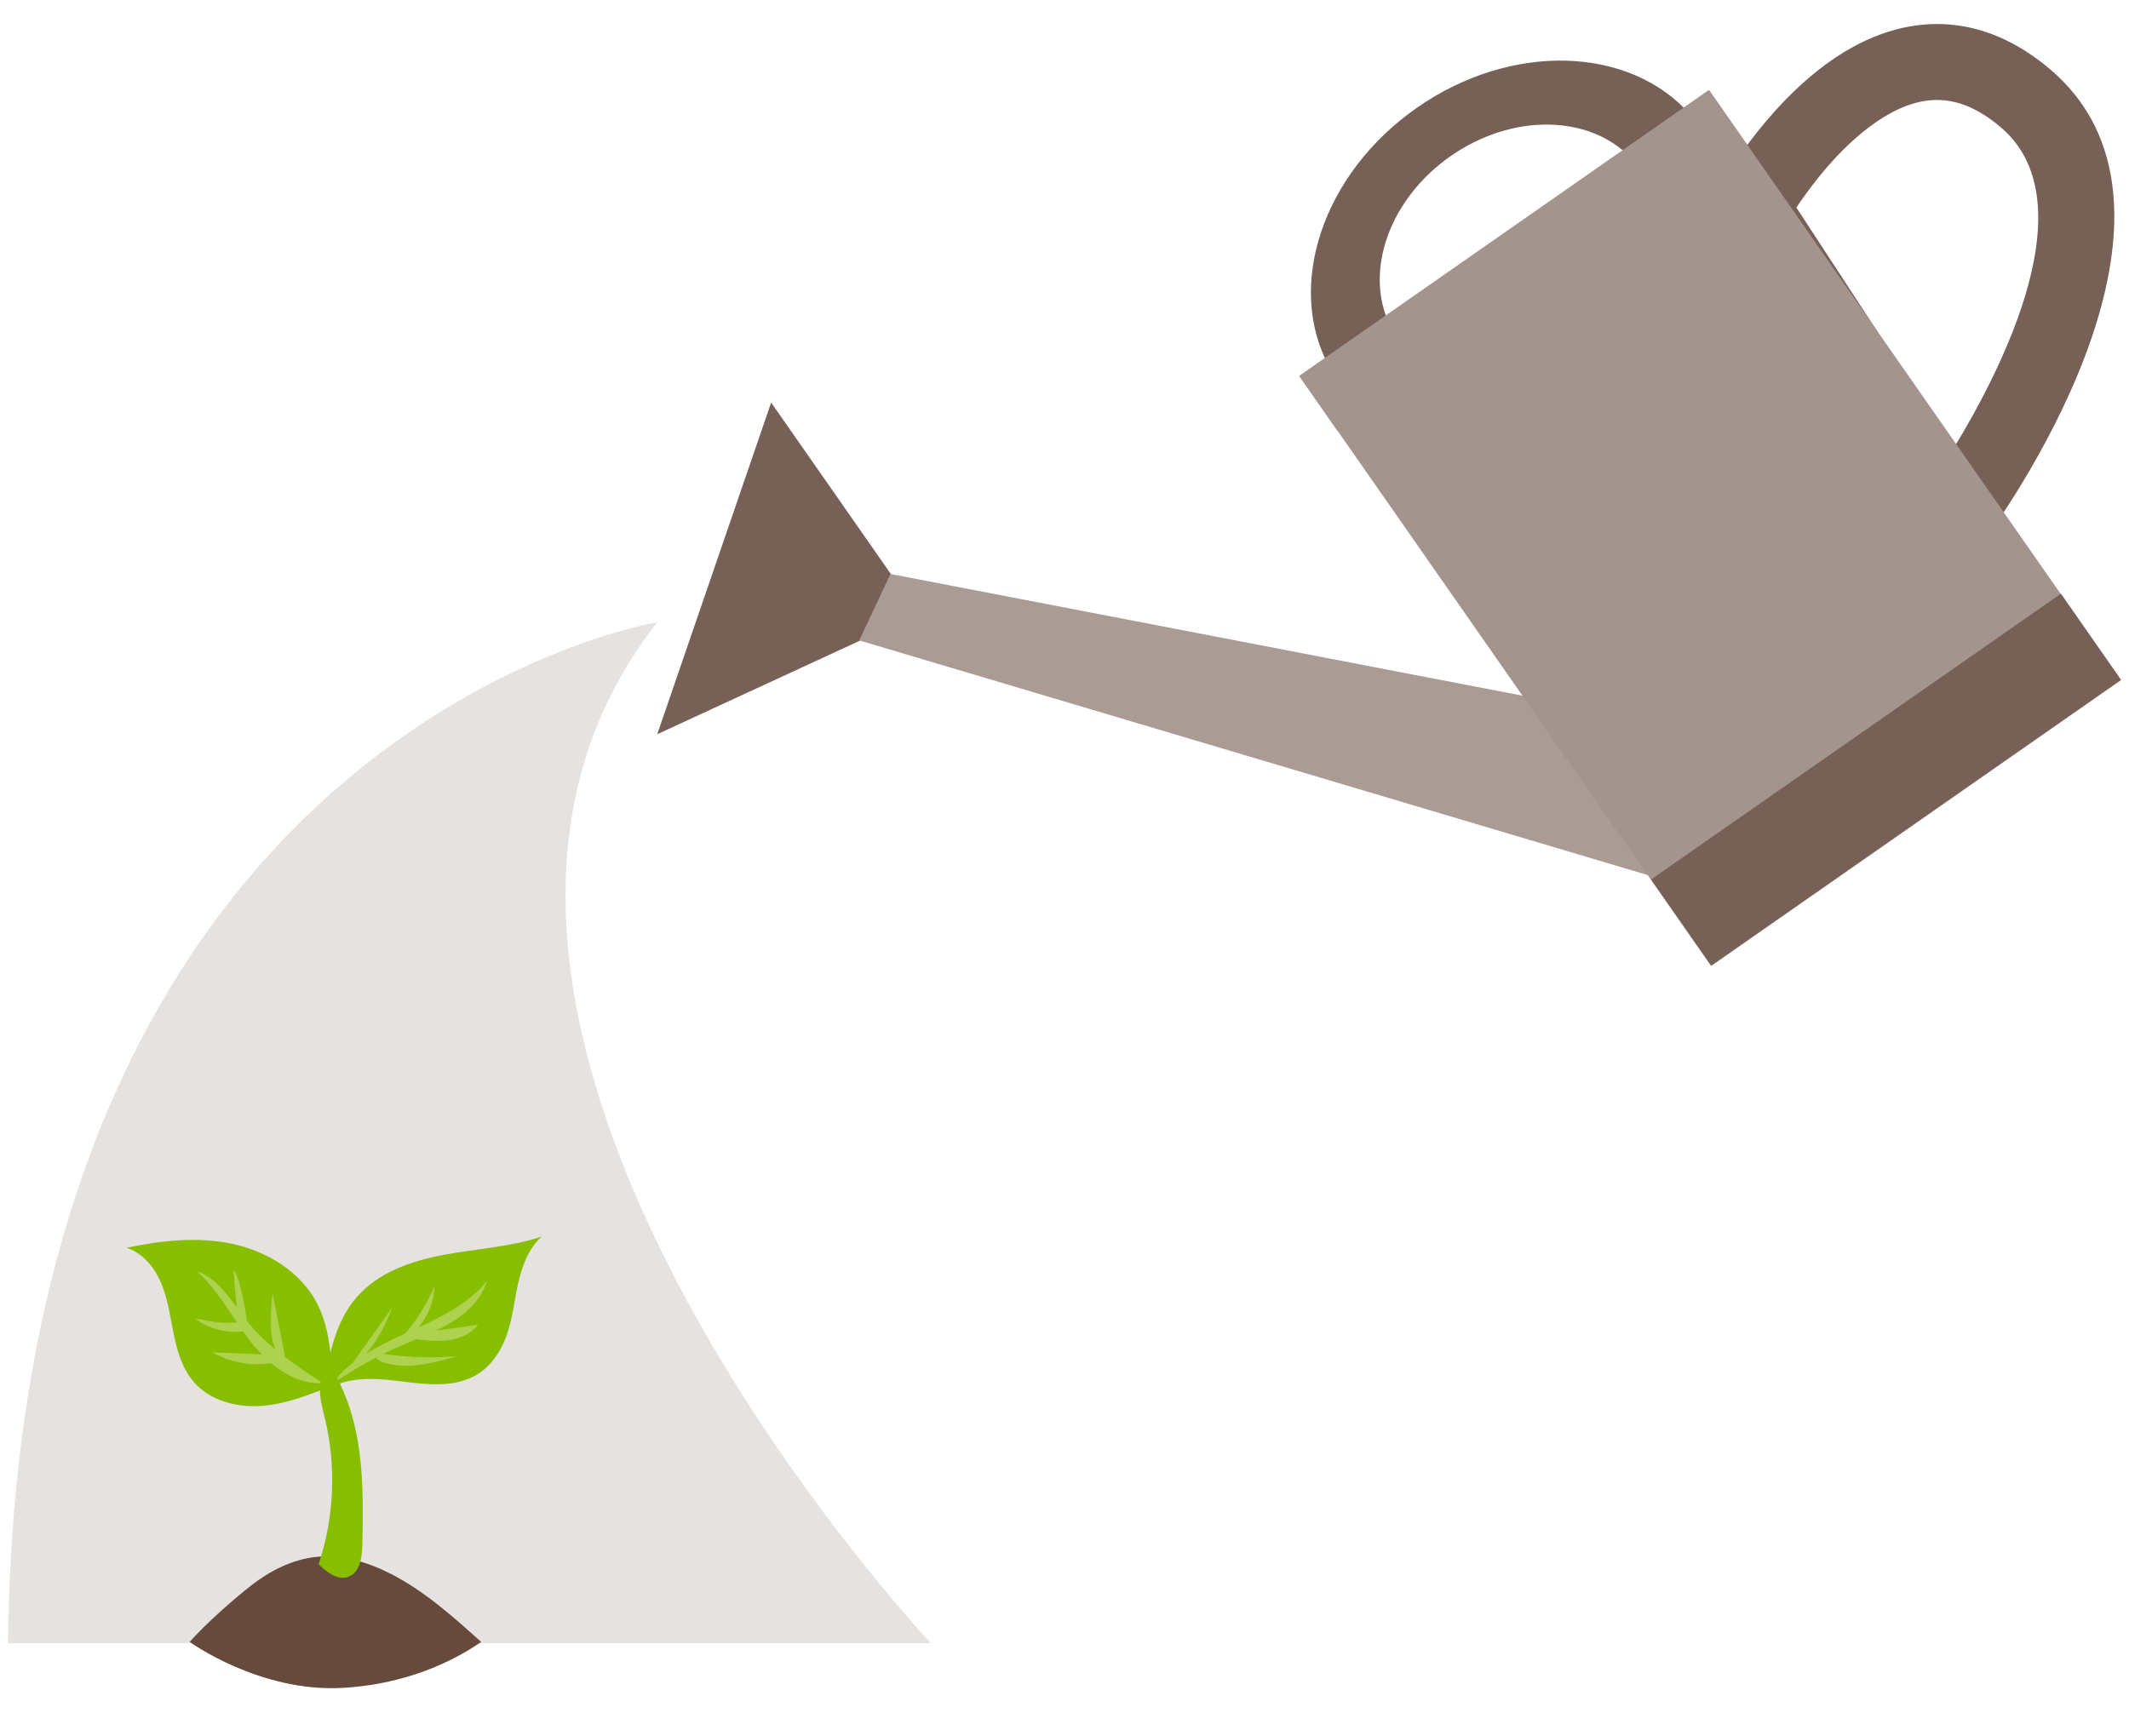 <svg width="38" height="31" viewBox="0 0 38 31" fill="none" xmlns="http://www.w3.org/2000/svg">
<path d="M11.731 11.11C11.731 11.11 0.321 12.953 0.143 29.337H16.616C16.616 29.337 6.154 18.206 11.731 11.11Z" fill="#E6E2E0"/>
<path d="M3.385 29.313C3.666 28.996 4.151 28.564 4.485 28.304C4.819 28.044 5.212 27.843 5.633 27.797C6.092 27.747 6.555 27.884 6.966 28.093C7.572 28.401 8.084 28.86 8.589 29.314C7.868 29.809 7.006 30.081 6.134 30.133C4.639 30.224 3.385 29.313 3.385 29.313Z" fill="#664A3B"/>
<path d="M9.033 23.868C8.933 24.135 8.765 24.384 8.523 24.534C8.119 24.784 7.604 24.718 7.134 24.658C6.664 24.598 6.136 24.567 5.767 24.864C5.857 24.263 5.963 23.629 6.358 23.168C6.743 22.717 7.341 22.511 7.923 22.402C8.506 22.294 9.106 22.264 9.669 22.076C9.429 22.291 9.314 22.612 9.245 22.927C9.176 23.241 9.145 23.566 9.033 23.868Z" fill="#87BE00"/>
<path d="M7.186 24.012C6.741 24.203 6.316 24.44 5.918 24.715C6.584 23.809 7.994 23.743 8.696 22.863C8.601 23.177 8.354 23.424 8.076 23.597C7.798 23.77 7.487 23.881 7.186 24.012Z" fill="#ADD250"/>
<path d="M7.006 23.335C6.743 23.704 6.48 24.074 6.217 24.444C6.605 24.193 6.841 23.765 7.006 23.335Z" fill="#ADD250"/>
<path d="M7.753 22.957C7.614 23.301 7.411 23.619 7.156 23.89C7.256 23.817 7.279 23.899 7.369 23.815C7.421 23.766 7.753 23.424 7.753 22.957Z" fill="#ADD250"/>
<path d="M7.369 23.813C7.35 23.816 7.329 23.82 7.32 23.837C7.302 23.871 7.353 23.899 7.392 23.903C7.594 23.929 7.8 23.954 8.003 23.927C8.206 23.9 8.409 23.812 8.534 23.65C8.145 23.705 7.757 23.759 7.369 23.813Z" fill="#ADD250"/>
<path d="M8.157 24.211C7.662 24.256 7.161 24.232 6.672 24.141C6.667 24.24 6.776 24.305 6.872 24.332C7.291 24.455 7.739 24.333 8.157 24.211Z" fill="#ADD250"/>
<path d="M5.652 23.256C5.356 22.697 4.762 22.337 4.142 22.206C3.523 22.074 2.878 22.146 2.258 22.277C2.555 22.37 2.769 22.64 2.885 22.928C3.002 23.216 3.041 23.53 3.104 23.834C3.167 24.139 3.261 24.449 3.468 24.682C3.759 25.012 4.234 25.133 4.673 25.099C5.112 25.066 5.53 24.899 5.938 24.733C5.915 24.228 5.888 23.704 5.652 23.256Z" fill="#87BE00"/>
<path d="M4.416 23.594C4.146 23.258 3.922 22.835 3.514 22.694C3.904 23.043 4.144 23.523 4.462 23.938C4.781 24.352 5.242 24.724 5.765 24.694C5.277 24.375 4.782 24.048 4.416 23.594Z" fill="#ADD250"/>
<path d="M4.865 23.098C4.841 23.326 4.817 23.555 4.842 23.783C4.867 24.011 4.946 24.239 5.103 24.406C5.095 24.248 5.064 24.094 5.033 23.94C4.977 23.659 4.921 23.378 4.865 23.098Z" fill="#ADD250"/>
<path d="M4.252 23.652C4.281 23.712 4.382 23.678 4.401 23.616C4.42 23.554 4.278 22.747 4.165 22.675C4.194 23 4.223 23.326 4.252 23.652Z" fill="#ADD250"/>
<path d="M4.33 23.767C4.364 23.763 4.403 23.754 4.42 23.724C4.438 23.691 4.418 23.646 4.386 23.625C4.353 23.604 4.312 23.591 4.274 23.597C3.955 23.651 3.795 23.586 3.483 23.54C3.722 23.721 4.033 23.805 4.33 23.767Z" fill="#ADD250"/>
<path d="M3.794 24.143C4.151 24.35 4.591 24.409 4.99 24.305C4.978 24.267 4.965 24.229 4.953 24.191C4.567 24.175 4.181 24.158 3.794 24.143Z" fill="#ADD250"/>
<path d="M6.211 28.153C6.423 28.081 6.463 27.804 6.468 27.581C6.478 27.029 6.488 26.474 6.416 25.927C6.343 25.379 6.185 24.835 5.882 24.373C5.756 24.488 5.708 24.668 5.711 24.838C5.715 25.008 5.763 25.174 5.803 25.34C6.005 26.19 5.964 27.097 5.687 27.926C5.831 28.066 6.021 28.218 6.211 28.153Z" fill="#87BE00"/>
<path d="M13.764 7.187L11.731 13.108L16.132 11.076L15.975 10.354L13.764 7.187Z" fill="#776056"/>
<path d="M24.803 5.796C24.349 4.843 24.794 3.553 25.893 2.786C26.991 2.02 28.356 2.048 29.093 2.803L30.172 2.05C29.096 0.821 26.982 0.744 25.291 1.923C23.6 3.103 22.943 5.115 23.726 6.548L24.803 5.796Z" fill="#776056"/>
<path d="M28.458 12.667L15.894 10.247L15.336 11.433L30.227 15.866L28.458 12.667Z" fill="#AA9B95"/>
<path d="M34.832 10.431L30.464 3.745L30.661 3.388C30.694 3.328 31.473 1.926 32.682 1.082C34.009 0.156 35.403 0.216 36.607 1.25C39.658 3.87 35.589 9.415 35.414 9.65L34.832 10.431ZM32.063 3.705L34.87 8.002C35.755 6.551 37.251 3.597 35.721 2.281C34.983 1.648 34.286 1.622 33.461 2.197C32.832 2.637 32.331 3.305 32.063 3.705Z" fill="#776056"/>
<path d="M30.51 1.615L23.196 6.719L30.542 17.247L37.856 12.144L30.51 1.615Z" fill="#A3948D"/>
<path d="M30.5 1.607L23.188 6.711L23.87 7.689L31.183 2.585L30.5 1.607Z" fill="#A3948D"/>
<path d="M36.785 10.599L29.47 15.701L30.542 17.238L37.857 12.136L36.785 10.599Z" fill="#776056"/>
</svg>
